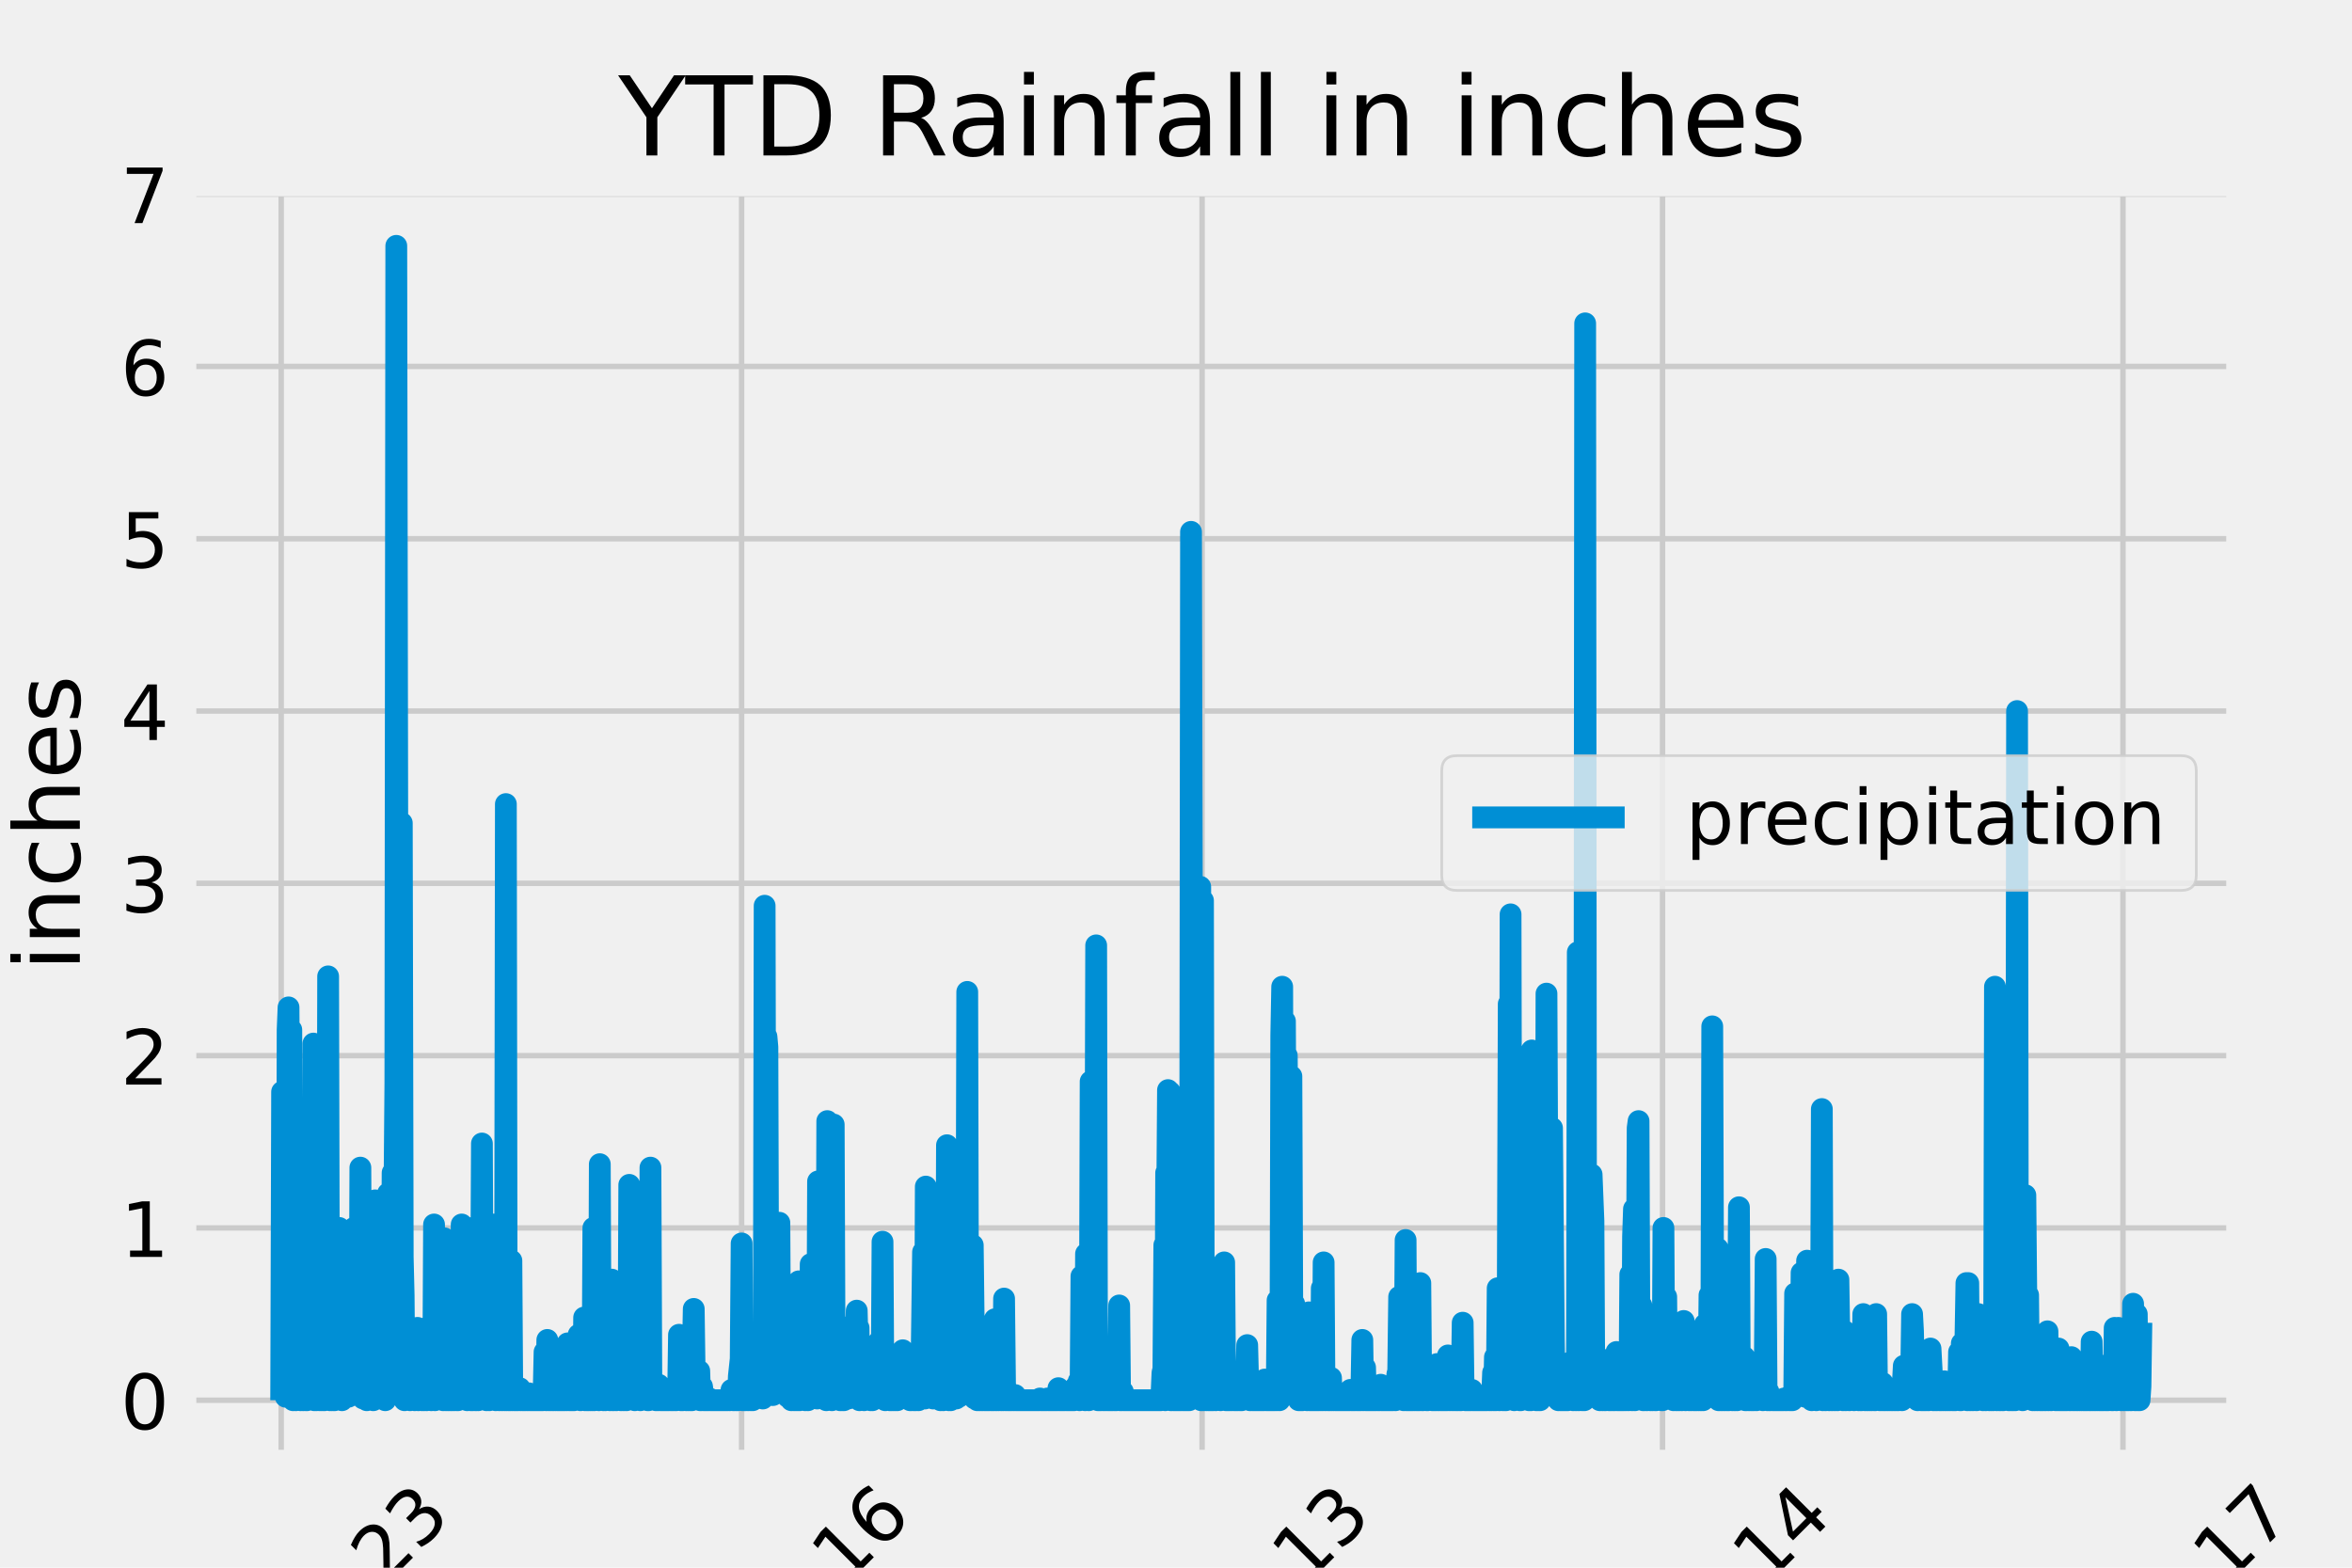 <?xml version="1.0" encoding="utf-8" standalone="no"?>
<!DOCTYPE svg PUBLIC "-//W3C//DTD SVG 1.1//EN"
  "http://www.w3.org/Graphics/SVG/1.1/DTD/svg11.dtd">
<!-- Created with matplotlib (https://matplotlib.org/) -->
<svg height="288pt" version="1.1" viewBox="0 0 432 288" width="432pt" xmlns="http://www.w3.org/2000/svg" xmlns:xlink="http://www.w3.org/1999/xlink">
 <defs>
  <style type="text/css">*{stroke-linecap:butt;stroke-linejoin:round;}</style>
 </defs>
 <g id="figure_1">
  <g id="patch_1">
   <path d="M 0 288 
L 432 288 
L 432 0 
L 0 0 
z
" style="fill:#f0f0f0;"/>
  </g>
  <g id="axes_1">
   <g id="patch_2">
    <path d="M 34.56 267.84 
L 410.4 267.84 
L 410.4 34.56 
L 34.56 34.56 
z
" style="fill:#f0f0f0;"/>
   </g>
   <g id="matplotlib.axis_1">
    <g id="xtick_1">
     <g id="line2d_1">
      <path clip-path="url(#pa6c53d64b9)" d="M 51.644 267.84 
L 51.644 34.56 
" style="fill:none;stroke:#cbcbcb;"/>
     </g>
     <g id="line2d_2"/>
     <g id="text_1">
      <!-- 2016-08-23 -->
      <g transform="translate(25.61 336.394)rotate(-45)scale(0.14 -0.14)">
       <defs>
        <path d="M 19.188 8.297 
L 53.609 8.297 
L 53.609 0 
L 7.328 0 
L 7.328 8.297 
Q 12.938 14.109 22.625 23.891 
Q 32.328 33.688 34.812 36.531 
Q 39.547 41.844 41.422 45.531 
Q 43.312 49.219 43.312 52.781 
Q 43.312 58.594 39.234 62.25 
Q 35.156 65.922 28.609 65.922 
Q 23.969 65.922 18.812 64.312 
Q 13.672 62.703 7.812 59.422 
L 7.812 69.391 
Q 13.766 71.781 18.938 73 
Q 24.125 74.219 28.422 74.219 
Q 39.75 74.219 46.484 68.547 
Q 53.219 62.891 53.219 53.422 
Q 53.219 48.922 51.531 44.891 
Q 49.859 40.875 45.406 35.406 
Q 44.188 33.984 37.641 27.219 
Q 31.109 20.453 19.188 8.297 
z
" id="DejaVuSans-50"/>
        <path d="M 31.781 66.406 
Q 24.172 66.406 20.328 58.906 
Q 16.5 51.422 16.5 36.375 
Q 16.5 21.391 20.328 13.891 
Q 24.172 6.391 31.781 6.391 
Q 39.453 6.391 43.281 13.891 
Q 47.125 21.391 47.125 36.375 
Q 47.125 51.422 43.281 58.906 
Q 39.453 66.406 31.781 66.406 
z
M 31.781 74.219 
Q 44.047 74.219 50.516 64.516 
Q 56.984 54.828 56.984 36.375 
Q 56.984 17.969 50.516 8.266 
Q 44.047 -1.422 31.781 -1.422 
Q 19.531 -1.422 13.062 8.266 
Q 6.594 17.969 6.594 36.375 
Q 6.594 54.828 13.062 64.516 
Q 19.531 74.219 31.781 74.219 
z
" id="DejaVuSans-48"/>
        <path d="M 12.406 8.297 
L 28.516 8.297 
L 28.516 63.922 
L 10.984 60.406 
L 10.984 69.391 
L 28.422 72.906 
L 38.281 72.906 
L 38.281 8.297 
L 54.391 8.297 
L 54.391 0 
L 12.406 0 
z
" id="DejaVuSans-49"/>
        <path d="M 33.016 40.375 
Q 26.375 40.375 22.484 35.828 
Q 18.609 31.297 18.609 23.391 
Q 18.609 15.531 22.484 10.953 
Q 26.375 6.391 33.016 6.391 
Q 39.656 6.391 43.531 10.953 
Q 47.406 15.531 47.406 23.391 
Q 47.406 31.297 43.531 35.828 
Q 39.656 40.375 33.016 40.375 
z
M 52.594 71.297 
L 52.594 62.312 
Q 48.875 64.062 45.094 64.984 
Q 41.312 65.922 37.594 65.922 
Q 27.828 65.922 22.672 59.328 
Q 17.531 52.734 16.797 39.406 
Q 19.672 43.656 24.016 45.922 
Q 28.375 48.188 33.594 48.188 
Q 44.578 48.188 50.953 41.516 
Q 57.328 34.859 57.328 23.391 
Q 57.328 12.156 50.688 5.359 
Q 44.047 -1.422 33.016 -1.422 
Q 20.359 -1.422 13.672 8.266 
Q 6.984 17.969 6.984 36.375 
Q 6.984 53.656 15.188 63.938 
Q 23.391 74.219 37.203 74.219 
Q 40.922 74.219 44.703 73.484 
Q 48.484 72.75 52.594 71.297 
z
" id="DejaVuSans-54"/>
        <path d="M 4.891 31.391 
L 31.203 31.391 
L 31.203 23.391 
L 4.891 23.391 
z
" id="DejaVuSans-45"/>
        <path d="M 31.781 34.625 
Q 24.75 34.625 20.719 30.859 
Q 16.703 27.094 16.703 20.516 
Q 16.703 13.922 20.719 10.156 
Q 24.75 6.391 31.781 6.391 
Q 38.812 6.391 42.859 10.172 
Q 46.922 13.969 46.922 20.516 
Q 46.922 27.094 42.891 30.859 
Q 38.875 34.625 31.781 34.625 
z
M 21.922 38.812 
Q 15.578 40.375 12.031 44.719 
Q 8.5 49.078 8.5 55.328 
Q 8.5 64.062 14.719 69.141 
Q 20.953 74.219 31.781 74.219 
Q 42.672 74.219 48.875 69.141 
Q 55.078 64.062 55.078 55.328 
Q 55.078 49.078 51.531 44.719 
Q 48 40.375 41.703 38.812 
Q 48.828 37.156 52.797 32.312 
Q 56.781 27.484 56.781 20.516 
Q 56.781 9.906 50.312 4.234 
Q 43.844 -1.422 31.781 -1.422 
Q 19.734 -1.422 13.25 4.234 
Q 6.781 9.906 6.781 20.516 
Q 6.781 27.484 10.781 32.312 
Q 14.797 37.156 21.922 38.812 
z
M 18.312 54.391 
Q 18.312 48.734 21.844 45.562 
Q 25.391 42.391 31.781 42.391 
Q 38.141 42.391 41.719 45.562 
Q 45.312 48.734 45.312 54.391 
Q 45.312 60.062 41.719 63.234 
Q 38.141 66.406 31.781 66.406 
Q 25.391 66.406 21.844 63.234 
Q 18.312 60.062 18.312 54.391 
z
" id="DejaVuSans-56"/>
        <path d="M 40.578 39.312 
Q 47.656 37.797 51.625 33 
Q 55.609 28.219 55.609 21.188 
Q 55.609 10.406 48.188 4.484 
Q 40.766 -1.422 27.094 -1.422 
Q 22.516 -1.422 17.656 -0.516 
Q 12.797 0.391 7.625 2.203 
L 7.625 11.719 
Q 11.719 9.328 16.594 8.109 
Q 21.484 6.891 26.812 6.891 
Q 36.078 6.891 40.938 10.547 
Q 45.797 14.203 45.797 21.188 
Q 45.797 27.641 41.281 31.266 
Q 36.766 34.906 28.719 34.906 
L 20.219 34.906 
L 20.219 43.016 
L 29.109 43.016 
Q 36.375 43.016 40.234 45.922 
Q 44.094 48.828 44.094 54.297 
Q 44.094 59.906 40.109 62.906 
Q 36.141 65.922 28.719 65.922 
Q 24.656 65.922 20.016 65.031 
Q 15.375 64.156 9.812 62.312 
L 9.812 71.094 
Q 15.438 72.656 20.344 73.438 
Q 25.25 74.219 29.594 74.219 
Q 40.828 74.219 47.359 69.109 
Q 53.906 64.016 53.906 55.328 
Q 53.906 49.266 50.438 45.094 
Q 46.969 40.922 40.578 39.312 
z
" id="DejaVuSans-51"/>
       </defs>
       <use xlink:href="#DejaVuSans-50"/>
       <use x="63.623" xlink:href="#DejaVuSans-48"/>
       <use x="127.246" xlink:href="#DejaVuSans-49"/>
       <use x="190.869" xlink:href="#DejaVuSans-54"/>
       <use x="254.492" xlink:href="#DejaVuSans-45"/>
       <use x="290.576" xlink:href="#DejaVuSans-48"/>
       <use x="354.199" xlink:href="#DejaVuSans-56"/>
       <use x="417.822" xlink:href="#DejaVuSans-45"/>
       <use x="453.906" xlink:href="#DejaVuSans-50"/>
       <use x="517.529" xlink:href="#DejaVuSans-51"/>
      </g>
     </g>
    </g>
    <g id="xtick_2">
     <g id="line2d_3">
      <path clip-path="url(#pa6c53d64b9)" d="M 136.216 267.84 
L 136.216 34.56 
" style="fill:none;stroke:#cbcbcb;"/>
     </g>
     <g id="line2d_4"/>
     <g id="text_2">
      <!-- 2016-11-16 -->
      <g transform="translate(110.182 336.394)rotate(-45)scale(0.14 -0.14)">
       <use xlink:href="#DejaVuSans-50"/>
       <use x="63.623" xlink:href="#DejaVuSans-48"/>
       <use x="127.246" xlink:href="#DejaVuSans-49"/>
       <use x="190.869" xlink:href="#DejaVuSans-54"/>
       <use x="254.492" xlink:href="#DejaVuSans-45"/>
       <use x="290.576" xlink:href="#DejaVuSans-49"/>
       <use x="354.199" xlink:href="#DejaVuSans-49"/>
       <use x="417.822" xlink:href="#DejaVuSans-45"/>
       <use x="453.906" xlink:href="#DejaVuSans-49"/>
       <use x="517.529" xlink:href="#DejaVuSans-54"/>
      </g>
     </g>
    </g>
    <g id="xtick_3">
     <g id="line2d_5">
      <path clip-path="url(#pa6c53d64b9)" d="M 220.789 267.84 
L 220.789 34.56 
" style="fill:none;stroke:#cbcbcb;"/>
     </g>
     <g id="line2d_6"/>
     <g id="text_3">
      <!-- 2017-02-13 -->
      <g transform="translate(194.754 336.394)rotate(-45)scale(0.14 -0.14)">
       <defs>
        <path d="M 8.203 72.906 
L 55.078 72.906 
L 55.078 68.703 
L 28.609 0 
L 18.312 0 
L 43.219 64.594 
L 8.203 64.594 
z
" id="DejaVuSans-55"/>
       </defs>
       <use xlink:href="#DejaVuSans-50"/>
       <use x="63.623" xlink:href="#DejaVuSans-48"/>
       <use x="127.246" xlink:href="#DejaVuSans-49"/>
       <use x="190.869" xlink:href="#DejaVuSans-55"/>
       <use x="254.492" xlink:href="#DejaVuSans-45"/>
       <use x="290.576" xlink:href="#DejaVuSans-48"/>
       <use x="354.199" xlink:href="#DejaVuSans-50"/>
       <use x="417.822" xlink:href="#DejaVuSans-45"/>
       <use x="453.906" xlink:href="#DejaVuSans-49"/>
       <use x="517.529" xlink:href="#DejaVuSans-51"/>
      </g>
     </g>
    </g>
    <g id="xtick_4">
     <g id="line2d_7">
      <path clip-path="url(#pa6c53d64b9)" d="M 305.361 267.84 
L 305.361 34.56 
" style="fill:none;stroke:#cbcbcb;"/>
     </g>
     <g id="line2d_8"/>
     <g id="text_4">
      <!-- 2017-05-14 -->
      <g transform="translate(279.327 336.394)rotate(-45)scale(0.14 -0.14)">
       <defs>
        <path d="M 10.797 72.906 
L 49.516 72.906 
L 49.516 64.594 
L 19.828 64.594 
L 19.828 46.734 
Q 21.969 47.469 24.109 47.828 
Q 26.266 48.188 28.422 48.188 
Q 40.625 48.188 47.75 41.5 
Q 54.891 34.812 54.891 23.391 
Q 54.891 11.625 47.562 5.094 
Q 40.234 -1.422 26.906 -1.422 
Q 22.312 -1.422 17.547 -0.641 
Q 12.797 0.141 7.719 1.703 
L 7.719 11.625 
Q 12.109 9.234 16.797 8.062 
Q 21.484 6.891 26.703 6.891 
Q 35.156 6.891 40.078 11.328 
Q 45.016 15.766 45.016 23.391 
Q 45.016 31 40.078 35.438 
Q 35.156 39.891 26.703 39.891 
Q 22.75 39.891 18.812 39.016 
Q 14.891 38.141 10.797 36.281 
z
" id="DejaVuSans-53"/>
        <path d="M 37.797 64.312 
L 12.891 25.391 
L 37.797 25.391 
z
M 35.203 72.906 
L 47.609 72.906 
L 47.609 25.391 
L 58.016 25.391 
L 58.016 17.188 
L 47.609 17.188 
L 47.609 0 
L 37.797 0 
L 37.797 17.188 
L 4.891 17.188 
L 4.891 26.703 
z
" id="DejaVuSans-52"/>
       </defs>
       <use xlink:href="#DejaVuSans-50"/>
       <use x="63.623" xlink:href="#DejaVuSans-48"/>
       <use x="127.246" xlink:href="#DejaVuSans-49"/>
       <use x="190.869" xlink:href="#DejaVuSans-55"/>
       <use x="254.492" xlink:href="#DejaVuSans-45"/>
       <use x="290.576" xlink:href="#DejaVuSans-48"/>
       <use x="354.199" xlink:href="#DejaVuSans-53"/>
       <use x="417.822" xlink:href="#DejaVuSans-45"/>
       <use x="453.906" xlink:href="#DejaVuSans-49"/>
       <use x="517.529" xlink:href="#DejaVuSans-52"/>
      </g>
     </g>
    </g>
    <g id="xtick_5">
     <g id="line2d_9">
      <path clip-path="url(#pa6c53d64b9)" d="M 389.933 267.84 
L 389.933 34.56 
" style="fill:none;stroke:#cbcbcb;"/>
     </g>
     <g id="line2d_10"/>
     <g id="text_5">
      <!-- 2017-08-17 -->
      <g transform="translate(363.899 336.394)rotate(-45)scale(0.14 -0.14)">
       <use xlink:href="#DejaVuSans-50"/>
       <use x="63.623" xlink:href="#DejaVuSans-48"/>
       <use x="127.246" xlink:href="#DejaVuSans-49"/>
       <use x="190.869" xlink:href="#DejaVuSans-55"/>
       <use x="254.492" xlink:href="#DejaVuSans-45"/>
       <use x="290.576" xlink:href="#DejaVuSans-48"/>
       <use x="354.199" xlink:href="#DejaVuSans-56"/>
       <use x="417.822" xlink:href="#DejaVuSans-45"/>
       <use x="453.906" xlink:href="#DejaVuSans-49"/>
       <use x="517.529" xlink:href="#DejaVuSans-55"/>
      </g>
     </g>
    </g>
    <g id="text_6">
     <!-- date -->
     <g transform="translate(203.538 355.218)scale(0.168 -0.168)">
      <defs>
       <path d="M 45.406 46.391 
L 45.406 75.984 
L 54.391 75.984 
L 54.391 0 
L 45.406 0 
L 45.406 8.203 
Q 42.578 3.328 38.25 0.953 
Q 33.938 -1.422 27.875 -1.422 
Q 17.969 -1.422 11.734 6.484 
Q 5.516 14.406 5.516 27.297 
Q 5.516 40.188 11.734 48.094 
Q 17.969 56 27.875 56 
Q 33.938 56 38.25 53.625 
Q 42.578 51.266 45.406 46.391 
z
M 14.797 27.297 
Q 14.797 17.391 18.875 11.75 
Q 22.953 6.109 30.078 6.109 
Q 37.203 6.109 41.297 11.75 
Q 45.406 17.391 45.406 27.297 
Q 45.406 37.203 41.297 42.844 
Q 37.203 48.484 30.078 48.484 
Q 22.953 48.484 18.875 42.844 
Q 14.797 37.203 14.797 27.297 
z
" id="DejaVuSans-100"/>
       <path d="M 34.281 27.484 
Q 23.391 27.484 19.188 25 
Q 14.984 22.516 14.984 16.5 
Q 14.984 11.719 18.141 8.906 
Q 21.297 6.109 26.703 6.109 
Q 34.188 6.109 38.703 11.406 
Q 43.219 16.703 43.219 25.484 
L 43.219 27.484 
z
M 52.203 31.203 
L 52.203 0 
L 43.219 0 
L 43.219 8.297 
Q 40.141 3.328 35.547 0.953 
Q 30.953 -1.422 24.312 -1.422 
Q 15.922 -1.422 10.953 3.297 
Q 6 8.016 6 15.922 
Q 6 25.141 12.172 29.828 
Q 18.359 34.516 30.609 34.516 
L 43.219 34.516 
L 43.219 35.406 
Q 43.219 41.609 39.141 45 
Q 35.062 48.391 27.688 48.391 
Q 23 48.391 18.547 47.266 
Q 14.109 46.141 10.016 43.891 
L 10.016 52.203 
Q 14.938 54.109 19.578 55.047 
Q 24.219 56 28.609 56 
Q 40.484 56 46.344 49.844 
Q 52.203 43.703 52.203 31.203 
z
" id="DejaVuSans-97"/>
       <path d="M 18.312 70.219 
L 18.312 54.688 
L 36.812 54.688 
L 36.812 47.703 
L 18.312 47.703 
L 18.312 18.016 
Q 18.312 11.328 20.141 9.422 
Q 21.969 7.516 27.594 7.516 
L 36.812 7.516 
L 36.812 0 
L 27.594 0 
Q 17.188 0 13.234 3.875 
Q 9.281 7.766 9.281 18.016 
L 9.281 47.703 
L 2.688 47.703 
L 2.688 54.688 
L 9.281 54.688 
L 9.281 70.219 
z
" id="DejaVuSans-116"/>
       <path d="M 56.203 29.594 
L 56.203 25.203 
L 14.891 25.203 
Q 15.484 15.922 20.484 11.062 
Q 25.484 6.203 34.422 6.203 
Q 39.594 6.203 44.453 7.469 
Q 49.312 8.734 54.109 11.281 
L 54.109 2.781 
Q 49.266 0.734 44.188 -0.344 
Q 39.109 -1.422 33.891 -1.422 
Q 20.797 -1.422 13.156 6.188 
Q 5.516 13.812 5.516 26.812 
Q 5.516 40.234 12.766 48.109 
Q 20.016 56 32.328 56 
Q 43.359 56 49.781 48.891 
Q 56.203 41.797 56.203 29.594 
z
M 47.219 32.234 
Q 47.125 39.594 43.094 43.984 
Q 39.062 48.391 32.422 48.391 
Q 24.906 48.391 20.391 44.141 
Q 15.875 39.891 15.188 32.172 
z
" id="DejaVuSans-101"/>
      </defs>
      <use xlink:href="#DejaVuSans-100"/>
      <use x="63.477" xlink:href="#DejaVuSans-97"/>
      <use x="124.756" xlink:href="#DejaVuSans-116"/>
      <use x="163.965" xlink:href="#DejaVuSans-101"/>
     </g>
    </g>
   </g>
   <g id="matplotlib.axis_2">
    <g id="ytick_1">
     <g id="line2d_11">
      <path clip-path="url(#pa6c53d64b9)" d="M 34.56 257.236 
L 410.4 257.236 
" style="fill:none;stroke:#cbcbcb;"/>
     </g>
     <g id="line2d_12"/>
     <g id="text_7">
      <!-- 0 -->
      <g transform="translate(22.152 262.555)scale(0.14 -0.14)">
       <use xlink:href="#DejaVuSans-48"/>
      </g>
     </g>
    </g>
    <g id="ytick_2">
     <g id="line2d_13">
      <path clip-path="url(#pa6c53d64b9)" d="M 34.56 225.584 
L 410.4 225.584 
" style="fill:none;stroke:#cbcbcb;"/>
     </g>
     <g id="line2d_14"/>
     <g id="text_8">
      <!-- 1 -->
      <g transform="translate(22.152 230.903)scale(0.14 -0.14)">
       <use xlink:href="#DejaVuSans-49"/>
      </g>
     </g>
    </g>
    <g id="ytick_3">
     <g id="line2d_15">
      <path clip-path="url(#pa6c53d64b9)" d="M 34.56 193.931 
L 410.4 193.931 
" style="fill:none;stroke:#cbcbcb;"/>
     </g>
     <g id="line2d_16"/>
     <g id="text_9">
      <!-- 2 -->
      <g transform="translate(22.152 199.25)scale(0.14 -0.14)">
       <use xlink:href="#DejaVuSans-50"/>
      </g>
     </g>
    </g>
    <g id="ytick_4">
     <g id="line2d_17">
      <path clip-path="url(#pa6c53d64b9)" d="M 34.56 162.278 
L 410.4 162.278 
" style="fill:none;stroke:#cbcbcb;"/>
     </g>
     <g id="line2d_18"/>
     <g id="text_10">
      <!-- 3 -->
      <g transform="translate(22.152 167.597)scale(0.14 -0.14)">
       <use xlink:href="#DejaVuSans-51"/>
      </g>
     </g>
    </g>
    <g id="ytick_5">
     <g id="line2d_19">
      <path clip-path="url(#pa6c53d64b9)" d="M 34.56 130.626 
L 410.4 130.626 
" style="fill:none;stroke:#cbcbcb;"/>
     </g>
     <g id="line2d_20"/>
     <g id="text_11">
      <!-- 4 -->
      <g transform="translate(22.152 135.945)scale(0.14 -0.14)">
       <use xlink:href="#DejaVuSans-52"/>
      </g>
     </g>
    </g>
    <g id="ytick_6">
     <g id="line2d_21">
      <path clip-path="url(#pa6c53d64b9)" d="M 34.56 98.973 
L 410.4 98.973 
" style="fill:none;stroke:#cbcbcb;"/>
     </g>
     <g id="line2d_22"/>
     <g id="text_12">
      <!-- 5 -->
      <g transform="translate(22.152 104.292)scale(0.14 -0.14)">
       <use xlink:href="#DejaVuSans-53"/>
      </g>
     </g>
    </g>
    <g id="ytick_7">
     <g id="line2d_23">
      <path clip-path="url(#pa6c53d64b9)" d="M 34.56 67.32 
L 410.4 67.32 
" style="fill:none;stroke:#cbcbcb;"/>
     </g>
     <g id="line2d_24"/>
     <g id="text_13">
      <!-- 6 -->
      <g transform="translate(22.152 72.639)scale(0.14 -0.14)">
       <use xlink:href="#DejaVuSans-54"/>
      </g>
     </g>
    </g>
    <g id="ytick_8">
     <g id="line2d_25">
      <path clip-path="url(#pa6c53d64b9)" d="M 34.56 35.668 
L 410.4 35.668 
" style="fill:none;stroke:#cbcbcb;"/>
     </g>
     <g id="line2d_26"/>
     <g id="text_14">
      <!-- 7 -->
      <g transform="translate(22.152 40.987)scale(0.14 -0.14)">
       <use xlink:href="#DejaVuSans-55"/>
      </g>
     </g>
    </g>
    <g id="text_15">
     <!-- inches -->
     <g transform="translate(14.659 178.344)rotate(-90)scale(0.168 -0.168)">
      <defs>
       <path d="M 9.422 54.688 
L 18.406 54.688 
L 18.406 0 
L 9.422 0 
z
M 9.422 75.984 
L 18.406 75.984 
L 18.406 64.594 
L 9.422 64.594 
z
" id="DejaVuSans-105"/>
       <path d="M 54.891 33.016 
L 54.891 0 
L 45.906 0 
L 45.906 32.719 
Q 45.906 40.484 42.875 44.328 
Q 39.844 48.188 33.797 48.188 
Q 26.516 48.188 22.312 43.547 
Q 18.109 38.922 18.109 30.906 
L 18.109 0 
L 9.078 0 
L 9.078 54.688 
L 18.109 54.688 
L 18.109 46.188 
Q 21.344 51.125 25.703 53.562 
Q 30.078 56 35.797 56 
Q 45.219 56 50.047 50.172 
Q 54.891 44.344 54.891 33.016 
z
" id="DejaVuSans-110"/>
       <path d="M 48.781 52.594 
L 48.781 44.188 
Q 44.969 46.297 41.141 47.344 
Q 37.312 48.391 33.406 48.391 
Q 24.656 48.391 19.812 42.844 
Q 14.984 37.312 14.984 27.297 
Q 14.984 17.281 19.812 11.734 
Q 24.656 6.203 33.406 6.203 
Q 37.312 6.203 41.141 7.25 
Q 44.969 8.297 48.781 10.406 
L 48.781 2.094 
Q 45.016 0.344 40.984 -0.531 
Q 36.969 -1.422 32.422 -1.422 
Q 20.062 -1.422 12.781 6.344 
Q 5.516 14.109 5.516 27.297 
Q 5.516 40.672 12.859 48.328 
Q 20.219 56 33.016 56 
Q 37.156 56 41.109 55.141 
Q 45.062 54.297 48.781 52.594 
z
" id="DejaVuSans-99"/>
       <path d="M 54.891 33.016 
L 54.891 0 
L 45.906 0 
L 45.906 32.719 
Q 45.906 40.484 42.875 44.328 
Q 39.844 48.188 33.797 48.188 
Q 26.516 48.188 22.312 43.547 
Q 18.109 38.922 18.109 30.906 
L 18.109 0 
L 9.078 0 
L 9.078 75.984 
L 18.109 75.984 
L 18.109 46.188 
Q 21.344 51.125 25.703 53.562 
Q 30.078 56 35.797 56 
Q 45.219 56 50.047 50.172 
Q 54.891 44.344 54.891 33.016 
z
" id="DejaVuSans-104"/>
       <path d="M 44.281 53.078 
L 44.281 44.578 
Q 40.484 46.531 36.375 47.5 
Q 32.281 48.484 27.875 48.484 
Q 21.188 48.484 17.844 46.438 
Q 14.5 44.391 14.5 40.281 
Q 14.5 37.156 16.891 35.375 
Q 19.281 33.594 26.516 31.984 
L 29.594 31.297 
Q 39.156 29.25 43.188 25.516 
Q 47.219 21.781 47.219 15.094 
Q 47.219 7.469 41.188 3.016 
Q 35.156 -1.422 24.609 -1.422 
Q 20.219 -1.422 15.453 -0.562 
Q 10.688 0.297 5.422 2 
L 5.422 11.281 
Q 10.406 8.688 15.234 7.391 
Q 20.062 6.109 24.812 6.109 
Q 31.156 6.109 34.562 8.281 
Q 37.984 10.453 37.984 14.406 
Q 37.984 18.062 35.516 20.016 
Q 33.062 21.969 24.703 23.781 
L 21.578 24.516 
Q 13.234 26.266 9.516 29.906 
Q 5.812 33.547 5.812 39.891 
Q 5.812 47.609 11.281 51.797 
Q 16.75 56 26.812 56 
Q 31.781 56 36.172 55.266 
Q 40.578 54.547 44.281 53.078 
z
" id="DejaVuSans-115"/>
      </defs>
      <use xlink:href="#DejaVuSans-105"/>
      <use x="27.783" xlink:href="#DejaVuSans-110"/>
      <use x="91.162" xlink:href="#DejaVuSans-99"/>
      <use x="146.143" xlink:href="#DejaVuSans-104"/>
      <use x="209.521" xlink:href="#DejaVuSans-101"/>
      <use x="271.045" xlink:href="#DejaVuSans-115"/>
     </g>
    </g>
   </g>
   <g id="line2d_27">
    <path clip-path="url(#pa6c53d64b9)" d="M 51.644 257.236 
L 51.813 200.578 
L 51.982 255.654 
L 52.151 252.488 
L 52.32 235.08 
L 52.489 256.603 
L 52.659 254.704 
L 52.828 189.183 
L 52.997 185.068 
L 53.166 211.34 
L 53.335 218.62 
L 53.504 189.183 
L 53.673 254.704 
L 53.843 257.236 
L 54.012 250.589 
L 54.35 257.236 
L 54.519 253.755 
L 55.196 257.236 
L 55.365 255.97 
L 55.703 257.236 
L 55.872 251.539 
L 56.041 253.438 
L 56.211 257.236 
L 56.38 257.236 
L 56.549 256.603 
L 56.718 238.245 
L 56.887 252.805 
L 57.056 256.92 
L 57.225 252.805 
L 57.395 252.805 
L 57.564 191.715 
L 57.733 257.236 
L 57.902 255.97 
L 58.071 257.236 
L 58.24 251.855 
L 58.409 228.749 
L 58.748 257.236 
L 58.917 256.603 
L 59.086 257.236 
L 59.255 255.654 
L 59.424 257.236 
L 59.593 257.236 
L 59.932 249.64 
L 60.101 253.122 
L 60.27 179.371 
L 60.439 249.323 
L 60.608 257.236 
L 60.777 256.603 
L 60.947 257.236 
L 61.116 256.92 
L 61.285 257.236 
L 61.454 257.236 
L 61.623 256.287 
L 61.961 256.92 
L 62.131 251.222 
L 62.3 225.584 
L 62.469 254.704 
L 62.638 253.438 
L 62.807 257.236 
L 62.976 255.021 
L 63.145 256.287 
L 63.315 252.805 
L 63.484 233.813 
L 63.653 256.287 
L 63.822 243.309 
L 63.991 256.603 
L 64.16 256.287 
L 64.499 251.539 
L 64.668 255.654 
L 64.837 256.287 
L 65.006 225.584 
L 65.175 253.755 
L 65.344 255.97 
L 65.514 252.172 
L 65.683 255.654 
L 65.852 253.755 
L 66.021 254.071 
L 66.19 214.505 
L 66.359 249.956 
L 66.698 256.92 
L 67.036 250.273 
L 67.205 256.92 
L 67.374 257.236 
L 67.712 246.158 
L 67.882 248.057 
L 68.051 256.92 
L 68.22 256.287 
L 68.389 252.172 
L 68.558 257.236 
L 68.727 252.805 
L 68.896 220.519 
L 69.066 256.92 
L 69.235 254.388 
L 69.404 247.741 
L 69.573 253.438 
L 69.742 251.539 
L 69.911 255.654 
L 70.25 224.318 
L 70.419 255.97 
L 70.588 247.424 
L 70.757 257.236 
L 70.926 252.488 
L 71.095 256.603 
L 71.264 219.253 
L 71.434 247.108 
L 71.603 242.676 
L 71.772 246.474 
L 71.941 245.525 
L 72.11 215.455 
L 72.279 228.749 
L 72.448 219.57 
L 72.618 198.995 
L 72.787 45.164 
L 73.125 243.942 
L 73.294 251.855 
L 73.632 255.021 
L 73.802 151.2 
L 73.971 230.965 
L 74.14 237.928 
L 74.309 257.236 
L 74.478 255.337 
L 74.647 255.021 
L 74.816 255.337 
L 74.986 256.92 
L 75.155 256.92 
L 75.324 257.236 
L 75.493 249.956 
L 75.662 255.97 
L 75.831 245.841 
L 76.001 255.654 
L 76.17 257.236 
L 76.339 255.021 
L 76.508 255.97 
L 76.677 243.942 
L 76.846 257.236 
L 77.015 249.323 
L 77.185 256.92 
L 77.354 255.654 
L 77.523 257.236 
L 77.692 256.92 
L 77.861 257.236 
L 78.199 250.273 
L 78.369 257.236 
L 78.538 255.97 
L 78.876 243.626 
L 79.045 255.337 
L 79.214 257.236 
L 79.383 255.021 
L 79.553 256.603 
L 79.722 224.951 
L 79.891 257.236 
L 80.06 233.497 
L 80.229 254.388 
L 80.567 256.92 
L 80.906 246.474 
L 81.075 256.603 
L 81.244 246.791 
L 81.413 257.236 
L 81.582 227.483 
L 81.751 252.488 
L 81.921 257.236 
L 82.09 252.488 
L 82.259 257.236 
L 82.428 257.236 
L 82.597 248.69 
L 82.766 257.236 
L 83.105 257.236 
L 83.274 256.92 
L 83.443 257.236 
L 83.781 256.287 
L 83.95 257.236 
L 84.119 257.236 
L 84.289 255.97 
L 84.458 256.603 
L 84.627 251.855 
L 84.796 224.951 
L 84.965 255.337 
L 85.134 246.474 
L 85.303 255.337 
L 85.473 253.438 
L 85.811 257.236 
L 85.98 225.584 
L 86.149 251.855 
L 86.318 256.603 
L 86.487 257.236 
L 86.826 257.236 
L 87.164 254.704 
L 87.333 257.236 
L 87.502 257.236 
L 87.672 250.906 
L 87.841 257.236 
L 88.01 255.97 
L 88.179 238.561 
L 88.348 241.727 
L 88.517 210.074 
L 88.686 251.539 
L 89.194 245.208 
L 89.363 257.236 
L 89.701 252.488 
L 89.87 257.236 
L 90.04 252.805 
L 90.209 254.704 
L 90.378 252.805 
L 90.547 255.021 
L 90.716 224.951 
L 91.054 257.236 
L 91.224 256.603 
L 91.393 256.287 
L 91.562 255.337 
L 91.731 257.236 
L 91.9 256.287 
L 92.069 242.676 
L 92.238 257.236 
L 92.408 255.97 
L 92.577 252.172 
L 92.746 257.236 
L 92.915 147.718 
L 93.084 257.236 
L 93.253 256.287 
L 93.422 257.236 
L 93.761 257.236 
L 93.93 231.598 
L 94.099 257.236 
L 94.268 256.92 
L 94.437 257.236 
L 95.114 257.236 
L 95.452 255.021 
L 95.621 257.236 
L 95.79 255.654 
L 95.96 257.236 
L 96.467 257.236 
L 96.636 256.92 
L 96.805 257.236 
L 96.974 257.236 
L 97.144 255.97 
L 97.313 257.236 
L 99.681 257.236 
L 99.85 255.97 
L 100.019 248.374 
L 100.188 256.603 
L 100.357 257.236 
L 100.527 246.158 
L 100.696 256.287 
L 100.865 257.236 
L 101.034 256.603 
L 101.203 257.236 
L 101.372 256.287 
L 101.541 257.236 
L 101.711 257.236 
L 101.88 255.337 
L 102.049 257.236 
L 102.218 256.603 
L 102.387 257.236 
L 103.74 257.236 
L 103.909 256.603 
L 104.079 257.236 
L 104.248 246.791 
L 104.417 255.97 
L 104.586 257.236 
L 105.432 257.236 
L 105.601 256.92 
L 105.77 256.92 
L 105.939 253.438 
L 106.108 256.287 
L 106.277 245.208 
L 106.447 256.603 
L 106.616 257.236 
L 106.785 255.654 
L 106.954 256.603 
L 107.123 256.287 
L 107.292 242.043 
L 107.461 257.236 
L 107.631 253.755 
L 107.8 257.236 
L 108.138 257.236 
L 108.307 255.337 
L 108.476 257.236 
L 108.645 256.92 
L 108.815 257.236 
L 108.984 225.584 
L 109.153 257.236 
L 109.322 252.488 
L 109.66 256.287 
L 109.829 255.654 
L 109.999 257.236 
L 110.168 213.872 
L 110.337 252.488 
L 110.506 252.488 
L 110.675 254.071 
L 110.844 257.236 
L 111.014 256.603 
L 111.183 257.236 
L 111.352 256.92 
L 111.521 256.92 
L 111.69 249.64 
L 111.859 256.92 
L 112.028 257.236 
L 112.198 254.704 
L 112.367 235.08 
L 112.536 257.236 
L 112.705 257.236 
L 112.874 244.575 
L 113.043 255.97 
L 113.212 257.236 
L 113.382 253.755 
L 113.551 256.287 
L 113.72 244.575 
L 114.058 257.236 
L 114.227 255.337 
L 114.396 256.92 
L 114.566 257.236 
L 114.735 250.906 
L 114.904 256.603 
L 115.073 257.236 
L 115.242 253.755 
L 115.411 254.704 
L 115.58 217.671 
L 115.75 250.273 
L 115.919 250.906 
L 116.088 255.654 
L 116.257 255.021 
L 116.426 255.337 
L 116.595 257.236 
L 116.764 256.603 
L 116.934 245.525 
L 117.103 256.603 
L 117.272 249.007 
L 117.441 249.323 
L 117.61 257.236 
L 117.779 256.92 
L 117.948 254.071 
L 118.118 254.071 
L 118.287 252.805 
L 118.456 249.64 
L 118.625 227.166 
L 118.794 252.172 
L 118.963 257.236 
L 119.132 257.236 
L 119.302 253.122 
L 119.471 214.505 
L 119.64 255.021 
L 119.809 256.287 
L 119.978 256.287 
L 120.147 256.92 
L 120.316 254.071 
L 120.486 257.236 
L 120.655 256.92 
L 120.824 257.236 
L 120.993 254.388 
L 121.331 257.236 
L 122.854 257.236 
L 123.023 256.603 
L 123.192 257.236 
L 123.699 257.236 
L 123.869 255.337 
L 124.038 257.236 
L 124.207 257.236 
L 124.545 256.287 
L 124.714 245.208 
L 124.883 256.603 
L 125.053 257.236 
L 125.391 257.236 
L 125.56 255.654 
L 125.898 256.92 
L 126.067 257.236 
L 126.237 253.122 
L 126.406 257.236 
L 126.575 255.654 
L 126.744 257.236 
L 127.082 257.236 
L 127.421 240.46 
L 127.59 252.488 
L 127.928 256.603 
L 128.097 252.805 
L 128.266 253.755 
L 128.435 251.855 
L 128.605 257.236 
L 128.774 257.236 
L 128.943 254.704 
L 129.281 257.236 
L 130.127 257.236 
L 130.296 256.92 
L 130.465 257.236 
L 133.679 257.236 
L 133.848 256.603 
L 134.017 257.236 
L 134.186 256.603 
L 134.356 255.337 
L 134.525 255.654 
L 134.694 257.236 
L 134.863 257.236 
L 135.032 255.654 
L 135.201 257.236 
L 135.54 257.236 
L 135.709 252.805 
L 136.047 249.64 
L 136.216 228.432 
L 136.385 257.236 
L 136.554 255.021 
L 136.724 257.236 
L 136.893 257.236 
L 137.231 256.287 
L 137.4 257.236 
L 137.569 256.92 
L 137.738 256.92 
L 137.908 257.236 
L 138.077 256.603 
L 138.246 257.236 
L 138.415 253.122 
L 138.584 256.287 
L 138.753 253.755 
L 138.922 253.755 
L 139.092 255.654 
L 139.261 253.755 
L 139.43 244.575 
L 139.599 244.892 
L 139.768 255.021 
L 139.937 253.755 
L 140.106 256.92 
L 140.276 256.603 
L 140.445 166.393 
L 140.614 244.259 
L 140.783 190.449 
L 140.952 192.348 
L 141.121 247.424 
L 141.29 253.122 
L 141.46 252.805 
L 141.629 249.323 
L 141.798 256.287 
L 141.967 256.287 
L 142.136 250.273 
L 142.305 250.906 
L 142.474 234.446 
L 142.813 255.654 
L 142.982 250.589 
L 143.151 224.634 
L 143.32 253.755 
L 143.489 255.654 
L 143.658 254.704 
L 143.828 255.654 
L 143.997 255.337 
L 144.166 247.741 
L 144.335 255.654 
L 144.673 256.603 
L 144.842 255.654 
L 145.012 251.855 
L 145.35 257.236 
L 145.519 256.287 
L 145.688 248.057 
L 145.857 257.236 
L 146.026 256.92 
L 146.196 257.236 
L 146.365 256.603 
L 146.534 257.236 
L 146.703 235.396 
L 146.872 257.236 
L 147.041 255.337 
L 147.211 255.97 
L 147.38 254.388 
L 147.549 255.97 
L 147.718 250.906 
L 147.887 257.236 
L 148.056 252.805 
L 148.395 257.236 
L 148.733 255.654 
L 148.902 232.231 
L 149.071 252.172 
L 149.24 255.021 
L 149.409 253.438 
L 149.748 234.446 
L 150.086 256.92 
L 150.255 217.038 
L 150.424 256.287 
L 150.593 244.575 
L 150.763 247.741 
L 150.932 246.158 
L 151.101 256.603 
L 151.27 249.007 
L 151.439 255.97 
L 151.608 232.864 
L 151.777 257.236 
L 151.947 205.959 
L 152.116 255.97 
L 152.285 254.071 
L 152.454 256.287 
L 152.623 247.108 
L 152.792 257.236 
L 152.961 247.424 
L 153.131 206.592 
L 153.3 250.906 
L 153.638 242.993 
L 153.807 250.273 
L 153.976 243.626 
L 154.145 256.603 
L 154.315 257.236 
L 154.484 257.236 
L 154.653 256.603 
L 154.822 257.236 
L 154.991 257.236 
L 155.16 255.021 
L 155.329 256.603 
L 155.668 251.855 
L 155.837 256.92 
L 156.006 255.021 
L 156.175 256.287 
L 156.344 256.287 
L 156.513 256.603 
L 156.683 248.69 
L 156.852 256.287 
L 157.19 246.474 
L 157.359 240.777 
L 157.528 247.424 
L 157.697 243.942 
L 157.867 257.236 
L 158.205 255.654 
L 158.374 256.603 
L 158.543 255.97 
L 158.712 257.236 
L 158.882 256.603 
L 159.051 253.122 
L 159.22 255.337 
L 159.727 256.92 
L 159.896 257.236 
L 160.066 256.603 
L 160.235 257.236 
L 160.404 256.92 
L 160.742 252.488 
L 160.911 255.97 
L 161.08 254.388 
L 161.25 255.654 
L 161.419 246.474 
L 161.588 246.791 
L 161.757 255.654 
L 161.926 255.654 
L 162.095 228.116 
L 162.264 256.287 
L 162.434 253.438 
L 162.603 257.236 
L 162.772 256.603 
L 162.941 252.805 
L 163.11 256.287 
L 163.279 255.021 
L 163.448 257.236 
L 163.787 257.236 
L 163.956 256.287 
L 164.125 257.236 
L 164.294 256.92 
L 164.463 257.236 
L 164.632 256.92 
L 164.802 257.236 
L 164.971 252.172 
L 165.14 255.021 
L 165.309 253.755 
L 165.478 248.69 
L 165.647 255.97 
L 165.816 248.057 
L 165.986 252.172 
L 166.155 253.122 
L 166.324 256.603 
L 166.493 250.589 
L 166.662 256.287 
L 166.831 256.92 
L 167 252.488 
L 167.17 257.236 
L 167.339 257.236 
L 167.508 256.603 
L 167.846 257.236 
L 168.184 257.236 
L 168.354 254.388 
L 168.692 257.236 
L 168.861 253.755 
L 169.03 255.337 
L 169.199 255.337 
L 169.538 230.015 
L 169.707 252.805 
L 169.876 256.92 
L 170.045 217.987 
L 170.214 255.654 
L 170.383 251.855 
L 170.553 256.287 
L 170.722 254.071 
L 170.891 249.64 
L 171.06 256.603 
L 171.229 230.965 
L 171.398 256.92 
L 171.567 253.122 
L 171.737 223.052 
L 171.906 250.906 
L 172.075 256.92 
L 172.244 252.805 
L 172.582 256.603 
L 172.751 257.236 
L 172.921 245.208 
L 173.09 256.287 
L 173.259 257.236 
L 173.428 256.603 
L 173.597 255.337 
L 173.766 250.273 
L 173.935 210.39 
L 174.105 249.007 
L 174.274 257.236 
L 174.443 255.654 
L 174.612 257.236 
L 174.95 256.287 
L 175.119 252.805 
L 175.289 254.388 
L 175.458 254.388 
L 175.627 256.92 
L 175.965 252.805 
L 176.134 256.603 
L 176.303 224.634 
L 176.473 251.539 
L 176.642 255.97 
L 176.811 255.654 
L 176.98 239.511 
L 177.149 240.777 
L 177.318 250.589 
L 177.487 248.057 
L 177.657 182.22 
L 177.826 253.438 
L 177.995 248.057 
L 178.164 255.021 
L 178.333 237.612 
L 178.502 249.323 
L 178.671 228.749 
L 179.01 256.92 
L 179.179 256.287 
L 179.348 256.287 
L 179.517 257.236 
L 179.686 248.057 
L 179.855 257.236 
L 180.025 257.236 
L 180.194 256.92 
L 180.363 257.236 
L 180.532 257.236 
L 180.701 256.92 
L 180.87 257.236 
L 181.716 257.236 
L 181.885 251.539 
L 182.054 257.236 
L 182.562 257.236 
L 182.731 242.36 
L 182.9 257.236 
L 183.069 257.236 
L 183.238 243.942 
L 183.408 257.236 
L 183.746 254.071 
L 183.915 257.236 
L 184.084 256.92 
L 184.253 257.236 
L 184.422 238.561 
L 184.592 254.071 
L 184.761 257.236 
L 184.93 255.337 
L 185.099 257.236 
L 185.776 257.236 
L 185.945 256.287 
L 186.114 257.236 
L 186.283 257.236 
L 186.452 256.287 
L 186.621 257.236 
L 190.85 257.236 
L 191.019 256.92 
L 191.188 257.236 
L 192.203 257.236 
L 192.372 256.92 
L 192.541 257.236 
L 194.233 257.236 
L 194.402 255.021 
L 194.571 257.236 
L 195.586 257.236 
L 195.755 256.603 
L 195.924 257.236 
L 197.277 257.236 
L 197.616 254.704 
L 197.954 256.603 
L 198.123 253.755 
L 198.292 257.236 
L 198.461 256.92 
L 198.631 234.446 
L 198.8 255.97 
L 199.138 252.172 
L 199.307 257.236 
L 199.476 230.332 
L 199.645 256.92 
L 199.815 254.704 
L 199.984 257.236 
L 200.153 253.122 
L 200.322 198.679 
L 200.491 254.704 
L 200.66 252.488 
L 200.829 255.97 
L 200.999 253.438 
L 201.168 232.231 
L 201.337 173.673 
L 201.506 256.287 
L 201.675 257.236 
L 202.183 257.236 
L 202.352 256.92 
L 202.521 254.071 
L 202.69 257.236 
L 202.859 257.236 
L 203.028 256.287 
L 203.197 257.236 
L 203.367 256.287 
L 203.536 257.236 
L 204.381 257.236 
L 204.551 252.805 
L 204.72 257.236 
L 205.058 257.236 
L 205.227 249.007 
L 205.396 251.539 
L 205.566 239.827 
L 205.735 257.236 
L 206.073 257.236 
L 206.242 255.654 
L 206.411 257.236 
L 213.177 257.236 
L 213.346 255.97 
L 213.515 252.172 
L 213.684 251.539 
L 213.854 228.749 
L 214.023 257.236 
L 214.192 215.455 
L 214.361 223.052 
L 214.53 200.262 
L 214.699 241.094 
L 214.868 200.578 
L 215.038 257.236 
L 215.207 257.236 
L 215.376 223.052 
L 215.545 257.236 
L 216.898 257.236 
L 217.067 256.603 
L 217.237 257.236 
L 218.421 257.236 
L 218.59 234.13 
L 218.759 97.707 
L 219.097 247.424 
L 219.266 181.587 
L 219.605 255.021 
L 219.774 174.306 
L 220.112 223.368 
L 220.45 162.911 
L 220.619 257.236 
L 220.789 257.236 
L 220.958 165.444 
L 221.127 257.236 
L 221.296 256.92 
L 221.465 256.92 
L 221.634 257.236 
L 221.803 256.92 
L 221.973 257.236 
L 222.818 257.236 
L 222.987 256.92 
L 223.157 255.021 
L 223.326 257.236 
L 223.495 255.021 
L 223.664 236.029 
L 223.833 237.612 
L 224.002 234.13 
L 224.171 257.236 
L 224.341 253.122 
L 224.51 255.337 
L 224.679 255.337 
L 224.848 231.914 
L 225.017 253.122 
L 225.186 257.236 
L 225.863 257.236 
L 226.032 256.92 
L 226.201 257.236 
L 226.37 254.071 
L 226.539 254.388 
L 226.709 257.236 
L 227.385 257.236 
L 227.554 255.021 
L 227.723 257.236 
L 228.062 257.236 
L 228.231 255.337 
L 228.569 255.337 
L 228.738 251.855 
L 228.908 253.122 
L 229.077 247.108 
L 229.246 253.755 
L 229.584 257.236 
L 229.753 257.236 
L 229.922 256.92 
L 230.092 257.236 
L 232.121 257.236 
L 232.29 253.438 
L 232.46 256.287 
L 232.629 257.236 
L 234.151 257.236 
L 234.32 255.97 
L 234.489 257.236 
L 234.658 238.878 
L 234.997 257.236 
L 235.166 255.97 
L 235.335 190.133 
L 235.504 181.27 
L 235.673 238.561 
L 235.842 219.57 
L 236.012 187.601 
L 236.181 221.785 
L 236.35 193.931 
L 236.688 238.878 
L 236.857 210.39 
L 237.026 234.13 
L 237.196 197.729 
L 237.365 243.309 
L 237.534 240.144 
L 237.703 239.511 
L 237.872 252.805 
L 238.041 242.36 
L 238.21 249.323 
L 238.38 248.69 
L 238.549 257.236 
L 239.225 257.236 
L 239.394 244.259 
L 239.564 246.158 
L 239.733 254.071 
L 239.902 246.158 
L 240.071 257.236 
L 240.24 256.287 
L 240.409 241.094 
L 240.579 257.236 
L 242.27 257.236 
L 242.439 241.41 
L 242.608 257.236 
L 242.777 236.662 
L 242.947 257.236 
L 243.116 231.914 
L 243.285 256.92 
L 243.454 257.236 
L 243.623 256.287 
L 243.792 253.122 
L 243.961 257.236 
L 244.3 257.236 
L 244.469 253.122 
L 244.638 257.236 
L 244.807 256.92 
L 244.976 257.236 
L 245.145 256.287 
L 245.315 257.236 
L 247.852 257.236 
L 248.021 255.337 
L 248.19 257.236 
L 248.867 257.236 
L 249.036 255.337 
L 249.205 257.236 
L 249.881 257.236 
L 250.051 255.337 
L 250.22 246.158 
L 250.389 257.236 
L 250.727 251.222 
L 250.896 257.236 
L 252.757 257.236 
L 252.926 256.603 
L 253.095 257.236 
L 253.434 257.236 
L 253.603 254.388 
L 253.772 257.236 
L 255.802 257.236 
L 256.14 256.287 
L 256.309 257.236 
L 256.478 256.603 
L 256.647 252.488 
L 256.816 251.855 
L 256.986 238.245 
L 257.155 253.438 
L 257.324 255.021 
L 257.493 242.043 
L 257.662 243.626 
L 257.831 257.236 
L 258 253.122 
L 258.17 227.799 
L 258.339 257.236 
L 259.523 257.236 
L 259.692 256.92 
L 259.861 257.236 
L 260.03 256.287 
L 260.199 257.236 
L 260.707 257.236 
L 260.876 235.713 
L 261.045 256.287 
L 261.214 257.236 
L 261.383 257.236 
L 261.552 256.92 
L 261.722 255.021 
L 261.891 254.704 
L 262.06 257.236 
L 262.229 257.236 
L 262.567 254.704 
L 262.906 256.92 
L 263.075 257.236 
L 263.751 257.236 
L 263.921 250.589 
L 264.09 257.236 
L 264.259 257.236 
L 264.428 250.906 
L 264.597 257.236 
L 265.781 257.236 
L 265.95 249.007 
L 266.289 257.236 
L 266.458 249.956 
L 266.796 257.236 
L 266.965 255.97 
L 267.134 257.236 
L 267.303 254.388 
L 267.473 257.236 
L 267.811 257.236 
L 267.98 256.603 
L 268.149 257.236 
L 268.318 257.236 
L 268.487 254.071 
L 268.657 242.993 
L 268.826 255.97 
L 268.995 255.021 
L 269.164 257.236 
L 270.179 257.236 
L 270.348 255.337 
L 270.517 257.236 
L 273.054 257.236 
L 273.223 256.92 
L 273.393 256.92 
L 273.562 257.236 
L 273.731 256.287 
L 273.9 257.236 
L 274.069 256.287 
L 274.238 252.172 
L 274.407 257.236 
L 274.577 249.323 
L 274.746 257.236 
L 274.915 256.287 
L 275.084 236.662 
L 275.253 253.755 
L 275.422 257.236 
L 275.592 248.057 
L 275.761 249.956 
L 275.93 248.69 
L 276.099 257.236 
L 276.268 238.561 
L 276.437 257.236 
L 276.606 257.236 
L 276.945 235.396 
L 277.114 184.435 
L 277.283 249.007 
L 277.452 167.976 
L 277.621 248.057 
L 277.79 228.749 
L 277.96 256.92 
L 278.129 257.236 
L 278.298 245.208 
L 278.636 241.727 
L 278.805 242.36 
L 278.974 253.755 
L 279.144 257.236 
L 279.313 257.236 
L 279.482 247.741 
L 279.651 216.088 
L 279.989 256.603 
L 280.158 224.318 
L 280.328 226.217 
L 280.497 252.488 
L 280.666 253.438 
L 280.835 257.236 
L 281.004 254.704 
L 281.173 257.236 
L 281.342 192.981 
L 281.512 256.603 
L 281.85 256.603 
L 282.019 252.805 
L 282.188 257.236 
L 282.357 257.236 
L 282.526 255.654 
L 282.696 257.236 
L 282.865 257.236 
L 283.034 246.158 
L 283.203 246.791 
L 283.372 255.654 
L 283.541 198.995 
L 283.71 202.161 
L 283.88 249.956 
L 284.049 182.536 
L 284.218 220.519 
L 284.556 225.267 
L 284.725 247.108 
L 284.894 214.505 
L 285.064 207.225 
L 285.402 246.158 
L 285.571 256.603 
L 285.74 255.337 
L 286.078 256.92 
L 286.248 257.236 
L 286.417 255.654 
L 286.586 257.236 
L 287.939 257.236 
L 288.108 256.92 
L 288.447 250.273 
L 288.616 256.603 
L 288.785 253.755 
L 288.954 257.236 
L 289.123 251.222 
L 289.461 257.236 
L 289.631 256.603 
L 289.8 174.939 
L 289.969 257.236 
L 290.138 233.18 
L 290.307 254.388 
L 290.476 232.231 
L 290.645 257.236 
L 290.815 227.166 
L 290.984 257.236 
L 291.153 59.407 
L 291.322 245.525 
L 291.491 246.158 
L 291.66 253.438 
L 291.999 218.937 
L 292.168 231.914 
L 292.337 215.771 
L 292.675 224.318 
L 292.844 256.287 
L 293.013 255.021 
L 293.183 249.007 
L 293.352 253.122 
L 293.521 249.323 
L 293.859 257.236 
L 294.028 256.92 
L 294.197 256.92 
L 294.367 257.236 
L 294.536 256.287 
L 294.705 257.236 
L 294.874 257.236 
L 295.043 256.92 
L 295.381 256.92 
L 295.551 257.236 
L 295.889 257.236 
L 296.058 254.704 
L 296.227 257.236 
L 296.565 257.236 
L 296.735 254.071 
L 296.904 248.374 
L 297.073 257.236 
L 298.257 257.236 
L 298.426 255.337 
L 298.595 257.236 
L 298.764 256.603 
L 298.934 255.021 
L 299.103 257.236 
L 299.272 256.287 
L 299.441 234.13 
L 299.779 257.236 
L 299.948 227.166 
L 300.118 222.102 
L 300.287 257.236 
L 300.456 235.713 
L 300.625 240.777 
L 300.794 207.225 
L 300.963 205.959 
L 301.132 249.956 
L 301.302 255.654 
L 301.471 239.827 
L 301.64 255.337 
L 301.809 257.236 
L 301.978 257.236 
L 302.316 243.309 
L 302.486 257.236 
L 302.655 253.438 
L 302.824 256.92 
L 302.993 256.287 
L 303.162 257.236 
L 303.331 254.071 
L 303.5 257.236 
L 303.67 255.97 
L 304.008 257.236 
L 304.177 257.236 
L 304.346 254.071 
L 304.515 253.438 
L 304.684 256.603 
L 304.854 251.855 
L 305.192 257.236 
L 305.361 257.236 
L 305.53 225.584 
L 305.699 254.704 
L 305.868 255.337 
L 306.038 238.245 
L 306.207 255.654 
L 306.376 254.388 
L 306.545 256.287 
L 306.714 255.654 
L 307.052 256.92 
L 307.222 247.741 
L 307.391 257.236 
L 307.56 256.603 
L 307.729 255.337 
L 307.898 257.236 
L 308.067 257.236 
L 308.236 255.021 
L 308.406 257.236 
L 308.575 256.92 
L 308.744 252.172 
L 308.913 257.236 
L 309.082 253.122 
L 309.251 242.676 
L 309.42 254.388 
L 309.59 257.236 
L 309.928 256.603 
L 310.266 257.236 
L 310.435 256.92 
L 310.604 257.236 
L 310.774 256.603 
L 311.112 257.236 
L 311.619 257.236 
L 311.789 255.337 
L 311.958 257.236 
L 312.127 247.741 
L 312.296 257.236 
L 312.465 257.236 
L 312.634 253.755 
L 312.803 257.236 
L 312.973 255.337 
L 313.142 243.309 
L 313.311 254.704 
L 313.48 256.603 
L 313.818 253.122 
L 313.987 237.928 
L 314.157 238.878 
L 314.326 247.741 
L 314.495 188.55 
L 314.664 239.827 
L 314.833 250.906 
L 315.171 255.021 
L 315.341 245.525 
L 315.51 229.382 
L 315.679 257.236 
L 315.848 257.236 
L 316.017 256.603 
L 316.186 257.236 
L 316.355 257.236 
L 316.525 241.41 
L 316.694 257.236 
L 316.863 257.236 
L 317.032 256.92 
L 317.201 257.236 
L 317.539 257.236 
L 317.709 256.603 
L 317.878 248.057 
L 318.047 256.603 
L 318.216 257.236 
L 318.385 254.704 
L 318.554 257.236 
L 318.723 257.236 
L 318.893 256.603 
L 319.062 257.236 
L 319.231 244.575 
L 319.4 221.785 
L 319.569 255.97 
L 320.077 249.007 
L 320.246 256.603 
L 320.415 249.323 
L 320.584 257.236 
L 320.753 257.236 
L 320.922 254.071 
L 321.091 256.92 
L 321.261 257.236 
L 321.43 256.287 
L 321.599 257.236 
L 322.106 257.236 
L 322.276 254.388 
L 322.445 254.071 
L 322.614 257.236 
L 322.783 252.488 
L 322.952 252.172 
L 323.121 250.906 
L 323.29 254.704 
L 323.46 252.488 
L 323.629 256.603 
L 323.798 257.236 
L 323.967 253.122 
L 324.136 252.488 
L 324.305 231.281 
L 324.474 255.654 
L 324.644 257.236 
L 324.813 255.654 
L 324.982 257.236 
L 325.151 257.236 
L 325.32 256.603 
L 325.658 257.236 
L 327.519 257.236 
L 327.688 256.92 
L 327.857 257.236 
L 328.196 257.236 
L 328.534 256.603 
L 328.703 257.236 
L 329.21 257.236 
L 329.38 256.603 
L 329.549 256.603 
L 329.718 237.612 
L 329.887 255.97 
L 330.056 250.589 
L 330.225 253.122 
L 330.394 240.46 
L 330.733 252.805 
L 330.902 233.813 
L 331.071 254.704 
L 331.24 249.323 
L 331.409 235.08 
L 331.578 256.603 
L 331.917 231.598 
L 332.086 249.64 
L 332.255 252.805 
L 332.424 251.222 
L 332.593 236.662 
L 332.762 257.236 
L 332.932 249.64 
L 333.101 256.287 
L 333.27 254.071 
L 333.439 245.841 
L 333.608 257.236 
L 333.777 250.273 
L 333.946 255.337 
L 334.116 231.598 
L 334.285 248.69 
L 334.454 250.589 
L 334.623 203.743 
L 334.792 257.236 
L 335.131 247.741 
L 335.3 257.236 
L 335.469 239.827 
L 335.638 256.603 
L 335.807 254.071 
L 335.976 257.236 
L 336.145 255.337 
L 336.484 257.236 
L 336.653 255.021 
L 336.991 257.236 
L 337.16 254.071 
L 337.329 246.158 
L 337.499 257.236 
L 337.668 235.08 
L 338.006 255.654 
L 338.344 249.323 
L 338.513 257.236 
L 338.852 244.575 
L 339.021 257.236 
L 339.19 256.92 
L 339.528 254.704 
L 339.697 257.236 
L 339.867 255.654 
L 340.036 247.424 
L 340.374 256.603 
L 340.543 257.236 
L 340.712 247.741 
L 341.051 256.603 
L 341.22 248.374 
L 341.389 257.236 
L 341.558 254.071 
L 341.727 257.236 
L 341.896 257.236 
L 342.065 255.337 
L 342.235 241.41 
L 342.404 255.654 
L 342.573 257.236 
L 342.742 253.438 
L 342.911 257.236 
L 343.08 257.236 
L 343.249 250.273 
L 343.419 257.236 
L 343.588 255.337 
L 343.757 257.236 
L 343.926 245.841 
L 344.095 254.704 
L 344.264 257.236 
L 344.433 257.236 
L 344.603 241.41 
L 344.772 256.603 
L 345.11 256.603 
L 345.279 257.236 
L 345.448 255.337 
L 345.617 257.236 
L 345.787 254.071 
L 345.956 257.236 
L 346.294 257.236 
L 346.463 256.92 
L 346.632 257.236 
L 346.802 257.236 
L 346.971 256.603 
L 347.14 257.236 
L 347.309 256.92 
L 347.478 257.236 
L 347.647 257.236 
L 347.816 255.97 
L 347.986 257.236 
L 348.155 257.236 
L 348.324 256.287 
L 348.493 257.236 
L 348.662 257.236 
L 348.831 255.021 
L 349 256.92 
L 349.17 255.97 
L 349.339 257.236 
L 349.677 250.906 
L 349.846 254.704 
L 350.015 255.337 
L 350.184 254.071 
L 350.354 254.704 
L 350.523 256.603 
L 350.692 255.654 
L 350.861 256.603 
L 351.03 252.488 
L 351.199 241.41 
L 351.368 244.575 
L 351.538 253.122 
L 351.707 252.488 
L 351.876 256.603 
L 352.045 255.97 
L 352.214 257.236 
L 352.383 254.704 
L 352.552 255.97 
L 352.722 256.287 
L 352.891 257.236 
L 353.736 257.236 
L 353.906 256.603 
L 354.075 257.236 
L 354.244 257.236 
L 354.413 256.603 
L 354.582 247.741 
L 355.09 257.236 
L 355.259 257.236 
L 355.428 256.603 
L 355.597 257.236 
L 355.766 257.236 
L 355.935 256.603 
L 356.104 255.337 
L 356.274 257.236 
L 356.612 257.236 
L 356.781 254.388 
L 356.95 257.236 
L 357.119 253.755 
L 357.288 257.236 
L 357.458 257.236 
L 357.627 256.603 
L 357.796 257.236 
L 357.965 256.603 
L 358.134 257.236 
L 358.303 256.603 
L 358.642 257.236 
L 359.149 257.236 
L 359.318 255.654 
L 359.657 256.92 
L 359.826 248.374 
L 359.995 257.236 
L 360.164 257.236 
L 360.333 246.791 
L 360.502 247.741 
L 360.671 253.755 
L 360.841 255.021 
L 361.179 235.713 
L 361.348 257.236 
L 361.517 235.713 
L 361.686 256.603 
L 361.855 257.236 
L 362.025 255.654 
L 362.194 250.906 
L 362.363 257.236 
L 362.532 256.92 
L 362.701 256.287 
L 362.87 254.071 
L 363.039 257.236 
L 363.209 255.654 
L 363.378 241.41 
L 363.547 255.021 
L 363.716 256.603 
L 363.885 254.071 
L 364.054 253.438 
L 364.223 257.236 
L 364.562 250.589 
L 364.731 257.236 
L 364.9 252.172 
L 365.069 256.287 
L 365.238 244.892 
L 365.407 257.236 
L 365.577 255.654 
L 365.746 257.236 
L 365.915 255.654 
L 366.084 257.236 
L 366.253 256.287 
L 366.422 181.27 
L 366.591 255.654 
L 366.761 257.236 
L 366.93 254.388 
L 367.099 248.69 
L 367.268 257.236 
L 367.437 257.236 
L 367.606 235.08 
L 367.775 257.236 
L 367.945 257.236 
L 368.114 253.438 
L 368.283 256.287 
L 368.452 246.791 
L 368.621 255.337 
L 368.959 257.236 
L 369.129 257.236 
L 369.298 254.071 
L 369.467 257.236 
L 369.805 257.236 
L 369.974 250.906 
L 370.144 257.236 
L 370.313 255.021 
L 370.482 130.626 
L 370.651 253.438 
L 370.82 256.287 
L 370.989 255.021 
L 371.158 250.906 
L 371.497 257.236 
L 371.666 231.914 
L 371.835 230.648 
L 372.004 219.57 
L 372.342 255.654 
L 372.512 237.928 
L 372.681 255.654 
L 372.85 256.287 
L 373.019 253.438 
L 373.188 247.741 
L 373.357 257.236 
L 373.526 253.755 
L 373.696 257.236 
L 373.865 247.741 
L 374.034 255.337 
L 374.203 257.236 
L 374.372 253.438 
L 374.541 256.603 
L 374.71 257.236 
L 375.218 257.236 
L 375.387 256.92 
L 375.556 257.236 
L 375.725 257.236 
L 375.894 253.122 
L 376.064 244.575 
L 376.233 257.236 
L 376.402 252.805 
L 376.571 254.388 
L 376.74 257.236 
L 377.078 256.603 
L 377.248 255.337 
L 377.417 249.956 
L 377.586 257.236 
L 377.755 247.741 
L 377.924 257.236 
L 378.093 247.741 
L 378.262 257.236 
L 379.616 257.236 
L 379.785 256.603 
L 379.954 253.438 
L 380.123 257.236 
L 380.292 257.236 
L 380.461 249.323 
L 380.63 255.654 
L 380.8 257.236 
L 380.969 256.92 
L 381.138 257.236 
L 381.307 255.337 
L 381.476 257.236 
L 381.645 257.236 
L 381.815 255.97 
L 381.984 257.236 
L 382.153 256.603 
L 382.322 257.236 
L 382.491 255.337 
L 382.66 257.236 
L 383.337 257.236 
L 383.506 255.654 
L 383.675 257.236 
L 384.013 257.236 
L 384.183 246.474 
L 384.352 257.236 
L 384.521 254.071 
L 384.69 257.236 
L 384.859 257.236 
L 385.028 252.488 
L 385.197 257.236 
L 385.367 255.021 
L 385.536 257.236 
L 386.381 257.236 
L 386.551 252.805 
L 386.72 257.236 
L 387.227 257.236 
L 387.396 254.704 
L 387.565 256.92 
L 387.735 250.273 
L 387.904 257.236 
L 388.073 257.236 
L 388.242 255.337 
L 388.411 243.942 
L 388.58 247.108 
L 388.749 257.236 
L 388.919 256.603 
L 389.088 243.942 
L 389.257 253.438 
L 389.595 257.236 
L 389.764 253.122 
L 389.933 256.92 
L 390.103 257.236 
L 390.272 255.654 
L 390.441 255.337 
L 390.61 257.236 
L 390.948 257.236 
L 391.117 254.388 
L 391.287 257.236 
L 391.456 257.236 
L 391.625 256.92 
L 391.794 239.511 
L 391.963 256.603 
L 392.132 257.236 
L 392.301 257.236 
L 392.471 241.41 
L 392.64 257.236 
L 392.978 257.236 
L 393.147 254.704 
L 393.316 242.993 
L 393.316 242.993 
" style="fill:none;stroke:#008fd5;stroke-width:4;"/>
   </g>
   <g id="patch_3">
    <path d="M 34.56 267.84 
L 34.56 34.56 
" style="fill:none;stroke:#f0f0f0;stroke-linecap:square;stroke-linejoin:miter;stroke-width:3;"/>
   </g>
   <g id="patch_4">
    <path d="M 410.4 267.84 
L 410.4 34.56 
" style="fill:none;stroke:#f0f0f0;stroke-linecap:square;stroke-linejoin:miter;stroke-width:3;"/>
   </g>
   <g id="patch_5">
    <path d="M 34.56 267.84 
L 410.4 267.84 
" style="fill:none;stroke:#f0f0f0;stroke-linecap:square;stroke-linejoin:miter;stroke-width:3;"/>
   </g>
   <g id="patch_6">
    <path d="M 34.56 34.56 
L 410.4 34.56 
" style="fill:none;stroke:#f0f0f0;stroke-linecap:square;stroke-linejoin:miter;stroke-width:3;"/>
   </g>
   <g id="text_16">
    <!-- YTD Rainfall in inches -->
    <g transform="translate(113.564 28.56)scale(0.202 -0.202)">
     <defs>
      <path d="M -0.203 72.906 
L 10.406 72.906 
L 30.609 42.922 
L 50.688 72.906 
L 61.281 72.906 
L 35.5 34.719 
L 35.5 0 
L 25.594 0 
L 25.594 34.719 
z
" id="DejaVuSans-89"/>
      <path d="M -0.297 72.906 
L 61.375 72.906 
L 61.375 64.594 
L 35.5 64.594 
L 35.5 0 
L 25.594 0 
L 25.594 64.594 
L -0.297 64.594 
z
" id="DejaVuSans-84"/>
      <path d="M 19.672 64.797 
L 19.672 8.109 
L 31.594 8.109 
Q 46.688 8.109 53.688 14.938 
Q 60.688 21.781 60.688 36.531 
Q 60.688 51.172 53.688 57.984 
Q 46.688 64.797 31.594 64.797 
z
M 9.812 72.906 
L 30.078 72.906 
Q 51.266 72.906 61.172 64.094 
Q 71.094 55.281 71.094 36.531 
Q 71.094 17.672 61.125 8.828 
Q 51.172 0 30.078 0 
L 9.812 0 
z
" id="DejaVuSans-68"/>
      <path id="DejaVuSans-32"/>
      <path d="M 44.391 34.188 
Q 47.562 33.109 50.562 29.594 
Q 53.562 26.078 56.594 19.922 
L 66.609 0 
L 56 0 
L 46.688 18.703 
Q 43.062 26.031 39.672 28.422 
Q 36.281 30.812 30.422 30.812 
L 19.672 30.812 
L 19.672 0 
L 9.812 0 
L 9.812 72.906 
L 32.078 72.906 
Q 44.578 72.906 50.734 67.672 
Q 56.891 62.453 56.891 51.906 
Q 56.891 45.016 53.688 40.469 
Q 50.484 35.938 44.391 34.188 
z
M 19.672 64.797 
L 19.672 38.922 
L 32.078 38.922 
Q 39.203 38.922 42.844 42.219 
Q 46.484 45.516 46.484 51.906 
Q 46.484 58.297 42.844 61.547 
Q 39.203 64.797 32.078 64.797 
z
" id="DejaVuSans-82"/>
      <path d="M 37.109 75.984 
L 37.109 68.5 
L 28.516 68.5 
Q 23.688 68.5 21.797 66.547 
Q 19.922 64.594 19.922 59.516 
L 19.922 54.688 
L 34.719 54.688 
L 34.719 47.703 
L 19.922 47.703 
L 19.922 0 
L 10.891 0 
L 10.891 47.703 
L 2.297 47.703 
L 2.297 54.688 
L 10.891 54.688 
L 10.891 58.5 
Q 10.891 67.625 15.141 71.797 
Q 19.391 75.984 28.609 75.984 
z
" id="DejaVuSans-102"/>
      <path d="M 9.422 75.984 
L 18.406 75.984 
L 18.406 0 
L 9.422 0 
z
" id="DejaVuSans-108"/>
     </defs>
     <use xlink:href="#DejaVuSans-89"/>
     <use x="61.084" xlink:href="#DejaVuSans-84"/>
     <use x="122.168" xlink:href="#DejaVuSans-68"/>
     <use x="199.17" xlink:href="#DejaVuSans-32"/>
     <use x="230.957" xlink:href="#DejaVuSans-82"/>
     <use x="298.189" xlink:href="#DejaVuSans-97"/>
     <use x="359.469" xlink:href="#DejaVuSans-105"/>
     <use x="387.252" xlink:href="#DejaVuSans-110"/>
     <use x="450.631" xlink:href="#DejaVuSans-102"/>
     <use x="485.836" xlink:href="#DejaVuSans-97"/>
     <use x="547.115" xlink:href="#DejaVuSans-108"/>
     <use x="574.898" xlink:href="#DejaVuSans-108"/>
     <use x="602.682" xlink:href="#DejaVuSans-32"/>
     <use x="634.469" xlink:href="#DejaVuSans-105"/>
     <use x="662.252" xlink:href="#DejaVuSans-110"/>
     <use x="725.631" xlink:href="#DejaVuSans-32"/>
     <use x="757.418" xlink:href="#DejaVuSans-105"/>
     <use x="785.201" xlink:href="#DejaVuSans-110"/>
     <use x="848.58" xlink:href="#DejaVuSans-99"/>
     <use x="903.561" xlink:href="#DejaVuSans-104"/>
     <use x="966.939" xlink:href="#DejaVuSans-101"/>
     <use x="1028.463" xlink:href="#DejaVuSans-115"/>
    </g>
   </g>
   <g id="legend_1">
    <g id="patch_7">
     <path d="M 267.609 163.575 
L 400.6 163.575 
Q 403.4 163.575 403.4 160.775 
L 403.4 141.625 
Q 403.4 138.825 400.6 138.825 
L 267.609 138.825 
Q 264.809 138.825 264.809 141.625 
L 264.809 160.775 
Q 264.809 163.575 267.609 163.575 
z
" style="fill:#f0f0f0;opacity:0.8;stroke:#cccccc;stroke-linejoin:miter;stroke-width:0.5;"/>
    </g>
    <g id="line2d_28">
     <path d="M 270.409 150.163 
L 298.409 150.163 
" style="fill:none;stroke:#008fd5;stroke-width:4;"/>
    </g>
    <g id="line2d_29"/>
    <g id="text_17">
     <!-- precipitation -->
     <g transform="translate(309.609 155.063)scale(0.14 -0.14)">
      <defs>
       <path d="M 18.109 8.203 
L 18.109 -20.797 
L 9.078 -20.797 
L 9.078 54.688 
L 18.109 54.688 
L 18.109 46.391 
Q 20.953 51.266 25.266 53.625 
Q 29.594 56 35.594 56 
Q 45.562 56 51.781 48.094 
Q 58.016 40.188 58.016 27.297 
Q 58.016 14.406 51.781 6.484 
Q 45.562 -1.422 35.594 -1.422 
Q 29.594 -1.422 25.266 0.953 
Q 20.953 3.328 18.109 8.203 
z
M 48.688 27.297 
Q 48.688 37.203 44.609 42.844 
Q 40.531 48.484 33.406 48.484 
Q 26.266 48.484 22.188 42.844 
Q 18.109 37.203 18.109 27.297 
Q 18.109 17.391 22.188 11.75 
Q 26.266 6.109 33.406 6.109 
Q 40.531 6.109 44.609 11.75 
Q 48.688 17.391 48.688 27.297 
z
" id="DejaVuSans-112"/>
       <path d="M 41.109 46.297 
Q 39.594 47.172 37.812 47.578 
Q 36.031 48 33.891 48 
Q 26.266 48 22.188 43.047 
Q 18.109 38.094 18.109 28.812 
L 18.109 0 
L 9.078 0 
L 9.078 54.688 
L 18.109 54.688 
L 18.109 46.188 
Q 20.953 51.172 25.484 53.578 
Q 30.031 56 36.531 56 
Q 37.453 56 38.578 55.875 
Q 39.703 55.766 41.062 55.516 
z
" id="DejaVuSans-114"/>
       <path d="M 30.609 48.391 
Q 23.391 48.391 19.188 42.75 
Q 14.984 37.109 14.984 27.297 
Q 14.984 17.484 19.156 11.844 
Q 23.344 6.203 30.609 6.203 
Q 37.797 6.203 41.984 11.859 
Q 46.188 17.531 46.188 27.297 
Q 46.188 37.016 41.984 42.703 
Q 37.797 48.391 30.609 48.391 
z
M 30.609 56 
Q 42.328 56 49.016 48.375 
Q 55.719 40.766 55.719 27.297 
Q 55.719 13.875 49.016 6.219 
Q 42.328 -1.422 30.609 -1.422 
Q 18.844 -1.422 12.172 6.219 
Q 5.516 13.875 5.516 27.297 
Q 5.516 40.766 12.172 48.375 
Q 18.844 56 30.609 56 
z
" id="DejaVuSans-111"/>
      </defs>
      <use xlink:href="#DejaVuSans-112"/>
      <use x="63.477" xlink:href="#DejaVuSans-114"/>
      <use x="102.34" xlink:href="#DejaVuSans-101"/>
      <use x="163.863" xlink:href="#DejaVuSans-99"/>
      <use x="218.844" xlink:href="#DejaVuSans-105"/>
      <use x="246.627" xlink:href="#DejaVuSans-112"/>
      <use x="310.104" xlink:href="#DejaVuSans-105"/>
      <use x="337.887" xlink:href="#DejaVuSans-116"/>
      <use x="377.096" xlink:href="#DejaVuSans-97"/>
      <use x="438.375" xlink:href="#DejaVuSans-116"/>
      <use x="477.584" xlink:href="#DejaVuSans-105"/>
      <use x="505.367" xlink:href="#DejaVuSans-111"/>
      <use x="566.549" xlink:href="#DejaVuSans-110"/>
     </g>
    </g>
   </g>
  </g>
 </g>
 <defs>
  <clipPath id="pa6c53d64b9">
   <rect height="233.28" width="375.84" x="34.56" y="34.56"/>
  </clipPath>
 </defs>
</svg>
